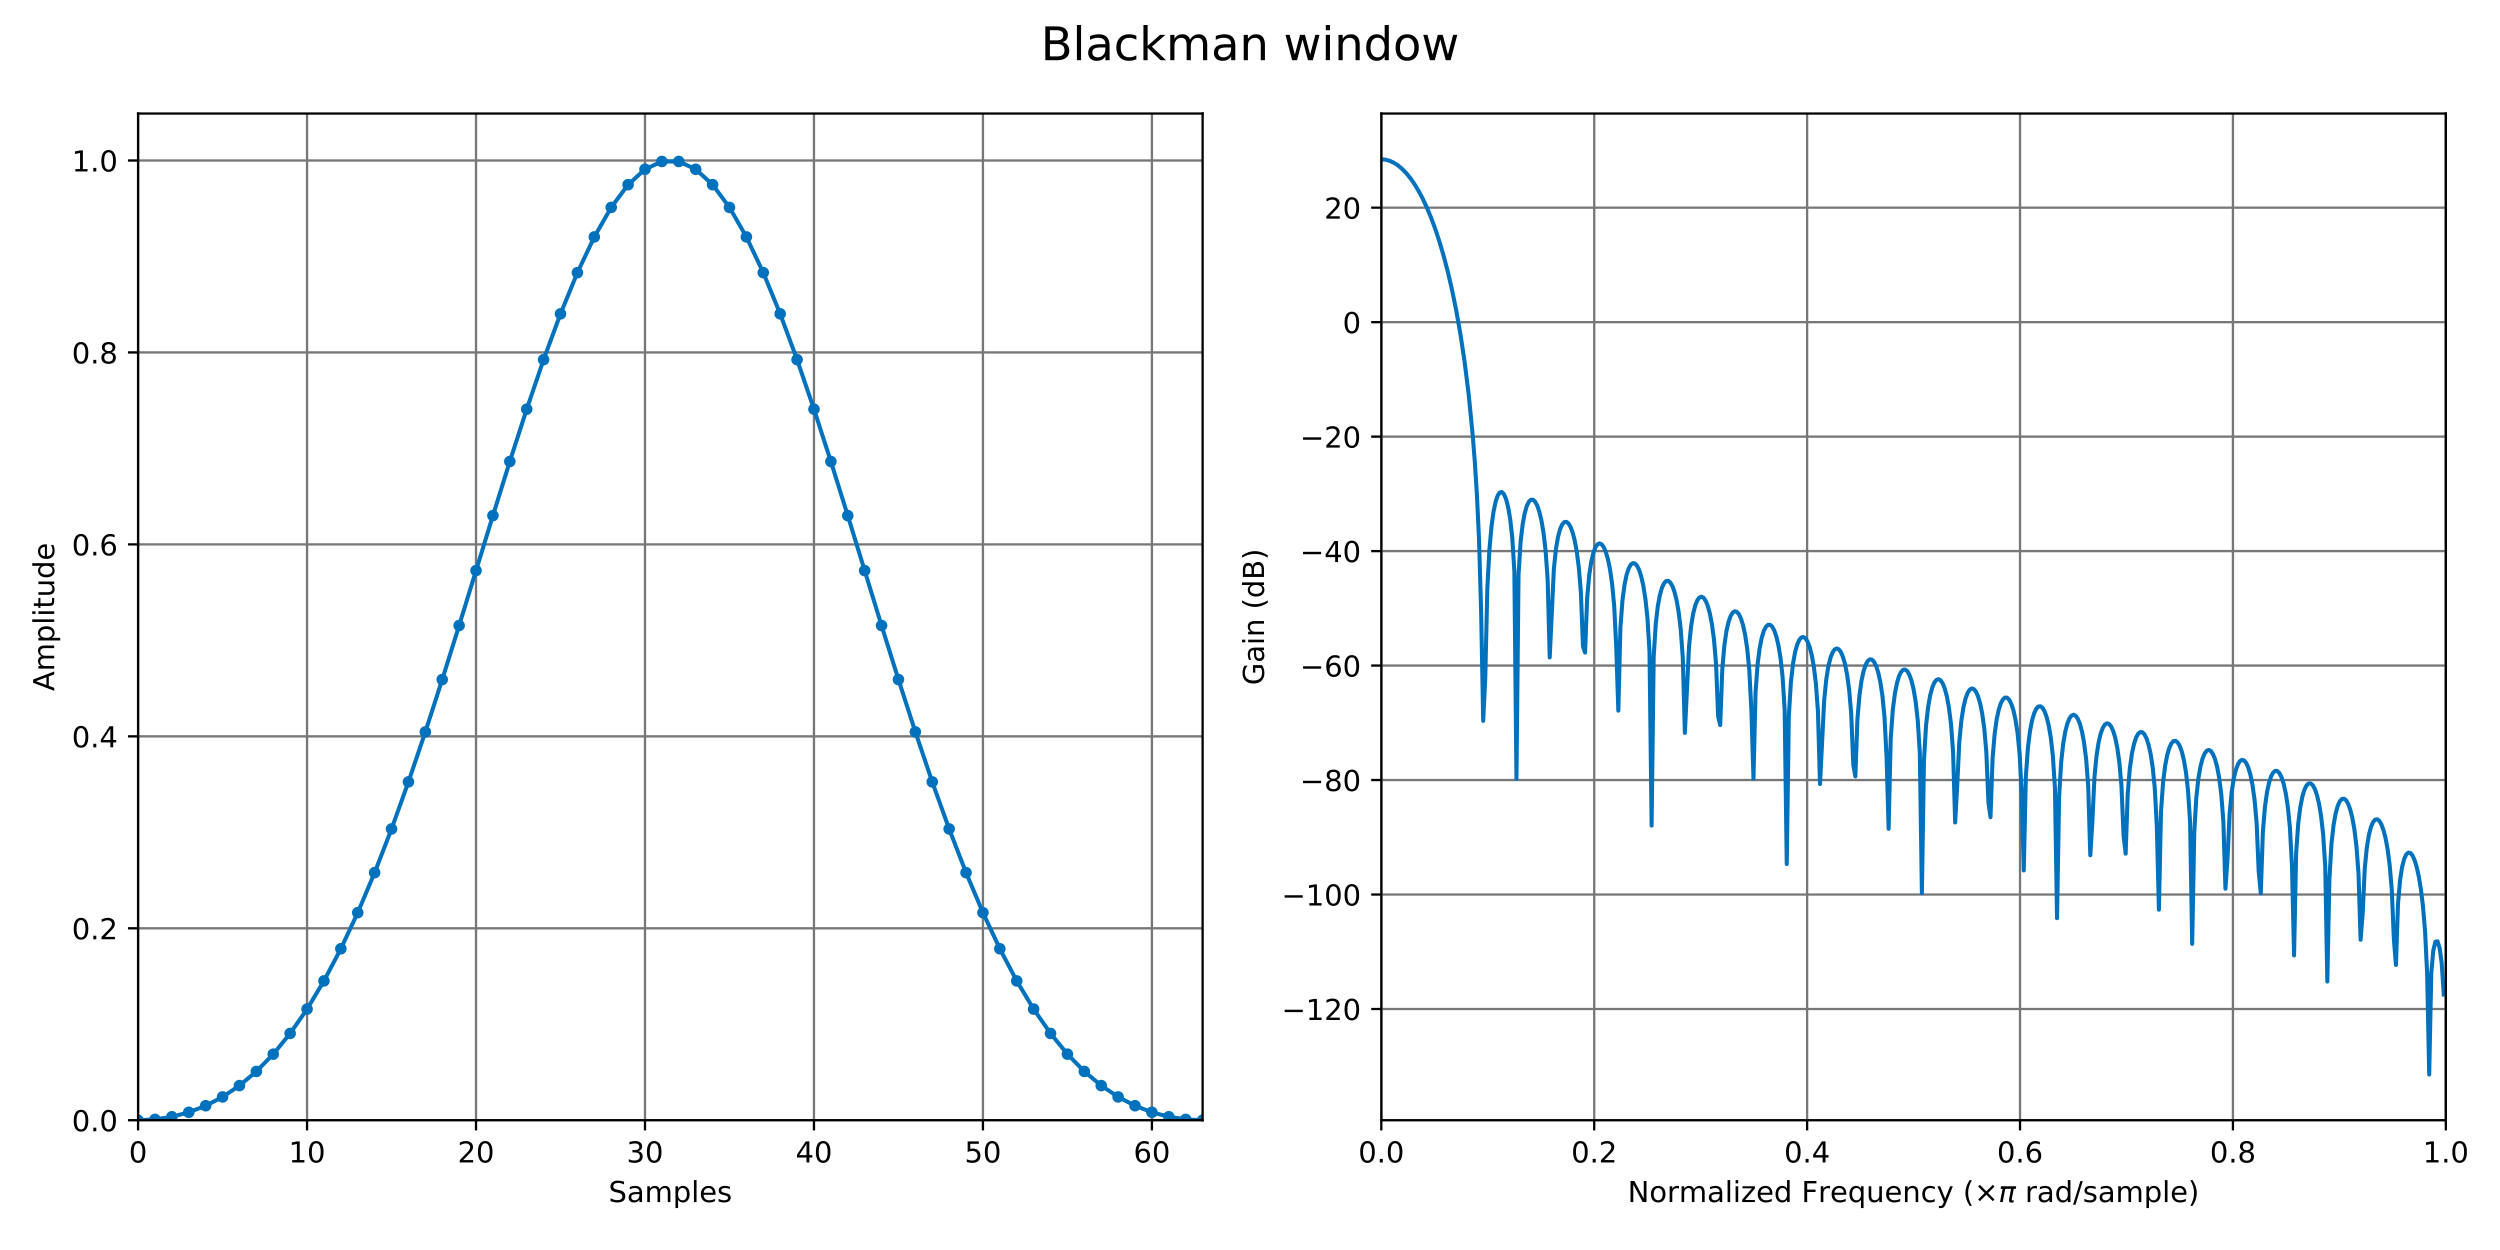 <?xml version="1.0" encoding="utf-8" standalone="no"?>
<!DOCTYPE svg PUBLIC "-//W3C//DTD SVG 1.1//EN"
  "http://www.w3.org/Graphics/SVG/1.1/DTD/svg11.dtd">
<!-- Created with matplotlib (https://matplotlib.org/) -->
<svg height="432pt" version="1.1" viewBox="0 0 864 432" width="864pt" xmlns="http://www.w3.org/2000/svg" xmlns:xlink="http://www.w3.org/1999/xlink">
 <defs>
  <style type="text/css">
*{stroke-linecap:butt;stroke-linejoin:round;}
  </style>
 </defs>
 <g id="figure_1">
  <g id="patch_1">
   <path d="M 0 432 
L 864 432 
L 864 0 
L 0 0 
z
" style="fill:#ffffff;"/>
  </g>
  <g id="axes_1">
   <g id="patch_2">
    <path d="M 47.72 387.16 
L 415.62 387.16 
L 415.62 39.24 
L 47.72 39.24 
z
" style="fill:#ffffff;"/>
   </g>
   <g id="matplotlib.axis_1">
    <g id="xtick_1">
     <g id="line2d_1">
      <path clip-path="url(#p8943548382)" d="M 47.72 387.16 
L 47.72 39.24 
" style="fill:none;stroke:#777777;stroke-linecap:square;stroke-width:0.8;"/>
     </g>
     <g id="line2d_2">
      <defs>
       <path d="M 0 0 
L 0 3.5 
" id="m6b085097ab" style="stroke:#000000;stroke-width:0.8;"/>
      </defs>
      <g>
       <use style="stroke:#000000;stroke-width:0.8;" x="47.72" xlink:href="#m6b085097ab" y="387.16"/>
      </g>
     </g>
     <g id="text_1">
      <!-- 0 -->
      <defs>
       <path d="M 31.781 66.406 
Q 24.172 66.406 20.328 58.906 
Q 16.5 51.422 16.5 36.375 
Q 16.5 21.391 20.328 13.891 
Q 24.172 6.391 31.781 6.391 
Q 39.453 6.391 43.281 13.891 
Q 47.125 21.391 47.125 36.375 
Q 47.125 51.422 43.281 58.906 
Q 39.453 66.406 31.781 66.406 
z
M 31.781 74.219 
Q 44.047 74.219 50.516 64.516 
Q 56.984 54.828 56.984 36.375 
Q 56.984 17.969 50.516 8.266 
Q 44.047 -1.422 31.781 -1.422 
Q 19.531 -1.422 13.062 8.266 
Q 6.594 17.969 6.594 36.375 
Q 6.594 54.828 13.062 64.516 
Q 19.531 74.219 31.781 74.219 
z
" id="DejaVuSans-48"/>
      </defs>
      <g transform="translate(44.539 401.758)scale(0.1 -0.1)">
       <use xlink:href="#DejaVuSans-48"/>
      </g>
     </g>
    </g>
    <g id="xtick_2">
     <g id="line2d_3">
      <path clip-path="url(#p8943548382)" d="M 106.117 387.16 
L 106.117 39.24 
" style="fill:none;stroke:#777777;stroke-linecap:square;stroke-width:0.8;"/>
     </g>
     <g id="line2d_4">
      <g>
       <use style="stroke:#000000;stroke-width:0.8;" x="106.117" xlink:href="#m6b085097ab" y="387.16"/>
      </g>
     </g>
     <g id="text_2">
      <!-- 10 -->
      <defs>
       <path d="M 12.406 8.297 
L 28.516 8.297 
L 28.516 63.922 
L 10.984 60.406 
L 10.984 69.391 
L 28.422 72.906 
L 38.281 72.906 
L 38.281 8.297 
L 54.391 8.297 
L 54.391 0 
L 12.406 0 
z
" id="DejaVuSans-49"/>
      </defs>
      <g transform="translate(99.754 401.758)scale(0.1 -0.1)">
       <use xlink:href="#DejaVuSans-49"/>
       <use x="63.623" xlink:href="#DejaVuSans-48"/>
      </g>
     </g>
    </g>
    <g id="xtick_3">
     <g id="line2d_5">
      <path clip-path="url(#p8943548382)" d="M 164.514 387.16 
L 164.514 39.24 
" style="fill:none;stroke:#777777;stroke-linecap:square;stroke-width:0.8;"/>
     </g>
     <g id="line2d_6">
      <g>
       <use style="stroke:#000000;stroke-width:0.8;" x="164.514" xlink:href="#m6b085097ab" y="387.16"/>
      </g>
     </g>
     <g id="text_3">
      <!-- 20 -->
      <defs>
       <path d="M 19.188 8.297 
L 53.609 8.297 
L 53.609 0 
L 7.328 0 
L 7.328 8.297 
Q 12.938 14.109 22.625 23.891 
Q 32.328 33.688 34.812 36.531 
Q 39.547 41.844 41.422 45.531 
Q 43.312 49.219 43.312 52.781 
Q 43.312 58.594 39.234 62.25 
Q 35.156 65.922 28.609 65.922 
Q 23.969 65.922 18.812 64.312 
Q 13.672 62.703 7.812 59.422 
L 7.812 69.391 
Q 13.766 71.781 18.938 73 
Q 24.125 74.219 28.422 74.219 
Q 39.75 74.219 46.484 68.547 
Q 53.219 62.891 53.219 53.422 
Q 53.219 48.922 51.531 44.891 
Q 49.859 40.875 45.406 35.406 
Q 44.188 33.984 37.641 27.219 
Q 31.109 20.453 19.188 8.297 
z
" id="DejaVuSans-50"/>
      </defs>
      <g transform="translate(158.151 401.758)scale(0.1 -0.1)">
       <use xlink:href="#DejaVuSans-50"/>
       <use x="63.623" xlink:href="#DejaVuSans-48"/>
      </g>
     </g>
    </g>
    <g id="xtick_4">
     <g id="line2d_7">
      <path clip-path="url(#p8943548382)" d="M 222.91 387.16 
L 222.91 39.24 
" style="fill:none;stroke:#777777;stroke-linecap:square;stroke-width:0.8;"/>
     </g>
     <g id="line2d_8">
      <g>
       <use style="stroke:#000000;stroke-width:0.8;" x="222.91" xlink:href="#m6b085097ab" y="387.16"/>
      </g>
     </g>
     <g id="text_4">
      <!-- 30 -->
      <defs>
       <path d="M 40.578 39.312 
Q 47.656 37.797 51.625 33 
Q 55.609 28.219 55.609 21.188 
Q 55.609 10.406 48.188 4.484 
Q 40.766 -1.422 27.094 -1.422 
Q 22.516 -1.422 17.656 -0.516 
Q 12.797 0.391 7.625 2.203 
L 7.625 11.719 
Q 11.719 9.328 16.594 8.109 
Q 21.484 6.891 26.812 6.891 
Q 36.078 6.891 40.938 10.547 
Q 45.797 14.203 45.797 21.188 
Q 45.797 27.641 41.281 31.266 
Q 36.766 34.906 28.719 34.906 
L 20.219 34.906 
L 20.219 43.016 
L 29.109 43.016 
Q 36.375 43.016 40.234 45.922 
Q 44.094 48.828 44.094 54.297 
Q 44.094 59.906 40.109 62.906 
Q 36.141 65.922 28.719 65.922 
Q 24.656 65.922 20.016 65.031 
Q 15.375 64.156 9.812 62.312 
L 9.812 71.094 
Q 15.438 72.656 20.344 73.438 
Q 25.25 74.219 29.594 74.219 
Q 40.828 74.219 47.359 69.109 
Q 53.906 64.016 53.906 55.328 
Q 53.906 49.266 50.438 45.094 
Q 46.969 40.922 40.578 39.312 
z
" id="DejaVuSans-51"/>
      </defs>
      <g transform="translate(216.548 401.758)scale(0.1 -0.1)">
       <use xlink:href="#DejaVuSans-51"/>
       <use x="63.623" xlink:href="#DejaVuSans-48"/>
      </g>
     </g>
    </g>
    <g id="xtick_5">
     <g id="line2d_9">
      <path clip-path="url(#p8943548382)" d="M 281.307 387.16 
L 281.307 39.24 
" style="fill:none;stroke:#777777;stroke-linecap:square;stroke-width:0.8;"/>
     </g>
     <g id="line2d_10">
      <g>
       <use style="stroke:#000000;stroke-width:0.8;" x="281.307" xlink:href="#m6b085097ab" y="387.16"/>
      </g>
     </g>
     <g id="text_5">
      <!-- 40 -->
      <defs>
       <path d="M 37.797 64.312 
L 12.891 25.391 
L 37.797 25.391 
z
M 35.203 72.906 
L 47.609 72.906 
L 47.609 25.391 
L 58.016 25.391 
L 58.016 17.188 
L 47.609 17.188 
L 47.609 0 
L 37.797 0 
L 37.797 17.188 
L 4.891 17.188 
L 4.891 26.703 
z
" id="DejaVuSans-52"/>
      </defs>
      <g transform="translate(274.945 401.758)scale(0.1 -0.1)">
       <use xlink:href="#DejaVuSans-52"/>
       <use x="63.623" xlink:href="#DejaVuSans-48"/>
      </g>
     </g>
    </g>
    <g id="xtick_6">
     <g id="line2d_11">
      <path clip-path="url(#p8943548382)" d="M 339.704 387.16 
L 339.704 39.24 
" style="fill:none;stroke:#777777;stroke-linecap:square;stroke-width:0.8;"/>
     </g>
     <g id="line2d_12">
      <g>
       <use style="stroke:#000000;stroke-width:0.8;" x="339.704" xlink:href="#m6b085097ab" y="387.16"/>
      </g>
     </g>
     <g id="text_6">
      <!-- 50 -->
      <defs>
       <path d="M 10.797 72.906 
L 49.516 72.906 
L 49.516 64.594 
L 19.828 64.594 
L 19.828 46.734 
Q 21.969 47.469 24.109 47.828 
Q 26.266 48.188 28.422 48.188 
Q 40.625 48.188 47.75 41.5 
Q 54.891 34.812 54.891 23.391 
Q 54.891 11.625 47.562 5.094 
Q 40.234 -1.422 26.906 -1.422 
Q 22.312 -1.422 17.547 -0.641 
Q 12.797 0.141 7.719 1.703 
L 7.719 11.625 
Q 12.109 9.234 16.797 8.062 
Q 21.484 6.891 26.703 6.891 
Q 35.156 6.891 40.078 11.328 
Q 45.016 15.766 45.016 23.391 
Q 45.016 31 40.078 35.438 
Q 35.156 39.891 26.703 39.891 
Q 22.75 39.891 18.812 39.016 
Q 14.891 38.141 10.797 36.281 
z
" id="DejaVuSans-53"/>
      </defs>
      <g transform="translate(333.342 401.758)scale(0.1 -0.1)">
       <use xlink:href="#DejaVuSans-53"/>
       <use x="63.623" xlink:href="#DejaVuSans-48"/>
      </g>
     </g>
    </g>
    <g id="xtick_7">
     <g id="line2d_13">
      <path clip-path="url(#p8943548382)" d="M 398.101 387.16 
L 398.101 39.24 
" style="fill:none;stroke:#777777;stroke-linecap:square;stroke-width:0.8;"/>
     </g>
     <g id="line2d_14">
      <g>
       <use style="stroke:#000000;stroke-width:0.8;" x="398.101" xlink:href="#m6b085097ab" y="387.16"/>
      </g>
     </g>
     <g id="text_7">
      <!-- 60 -->
      <defs>
       <path d="M 33.016 40.375 
Q 26.375 40.375 22.484 35.828 
Q 18.609 31.297 18.609 23.391 
Q 18.609 15.531 22.484 10.953 
Q 26.375 6.391 33.016 6.391 
Q 39.656 6.391 43.531 10.953 
Q 47.406 15.531 47.406 23.391 
Q 47.406 31.297 43.531 35.828 
Q 39.656 40.375 33.016 40.375 
z
M 52.594 71.297 
L 52.594 62.312 
Q 48.875 64.062 45.094 64.984 
Q 41.312 65.922 37.594 65.922 
Q 27.828 65.922 22.672 59.328 
Q 17.531 52.734 16.797 39.406 
Q 19.672 43.656 24.016 45.922 
Q 28.375 48.188 33.594 48.188 
Q 44.578 48.188 50.953 41.516 
Q 57.328 34.859 57.328 23.391 
Q 57.328 12.156 50.688 5.359 
Q 44.047 -1.422 33.016 -1.422 
Q 20.359 -1.422 13.672 8.266 
Q 6.984 17.969 6.984 36.375 
Q 6.984 53.656 15.188 63.938 
Q 23.391 74.219 37.203 74.219 
Q 40.922 74.219 44.703 73.484 
Q 48.484 72.75 52.594 71.297 
z
" id="DejaVuSans-54"/>
      </defs>
      <g transform="translate(391.738 401.758)scale(0.1 -0.1)">
       <use xlink:href="#DejaVuSans-54"/>
       <use x="63.623" xlink:href="#DejaVuSans-48"/>
      </g>
     </g>
    </g>
    <g id="text_8">
     <!-- Samples -->
     <defs>
      <path d="M 53.516 70.516 
L 53.516 60.891 
Q 47.906 63.578 42.922 64.891 
Q 37.938 66.219 33.297 66.219 
Q 25.25 66.219 20.875 63.094 
Q 16.5 59.969 16.5 54.203 
Q 16.5 49.359 19.406 46.891 
Q 22.312 44.438 30.422 42.922 
L 36.375 41.703 
Q 47.406 39.594 52.656 34.297 
Q 57.906 29 57.906 20.125 
Q 57.906 9.516 50.797 4.047 
Q 43.703 -1.422 29.984 -1.422 
Q 24.812 -1.422 18.969 -0.25 
Q 13.141 0.922 6.891 3.219 
L 6.891 13.375 
Q 12.891 10.016 18.656 8.297 
Q 24.422 6.594 29.984 6.594 
Q 38.422 6.594 43.016 9.906 
Q 47.609 13.234 47.609 19.391 
Q 47.609 24.75 44.312 27.781 
Q 41.016 30.812 33.5 32.328 
L 27.484 33.5 
Q 16.453 35.688 11.516 40.375 
Q 6.594 45.062 6.594 53.422 
Q 6.594 63.094 13.406 68.656 
Q 20.219 74.219 32.172 74.219 
Q 37.312 74.219 42.625 73.281 
Q 47.953 72.359 53.516 70.516 
z
" id="DejaVuSans-83"/>
      <path d="M 34.281 27.484 
Q 23.391 27.484 19.188 25 
Q 14.984 22.516 14.984 16.5 
Q 14.984 11.719 18.141 8.906 
Q 21.297 6.109 26.703 6.109 
Q 34.188 6.109 38.703 11.406 
Q 43.219 16.703 43.219 25.484 
L 43.219 27.484 
z
M 52.203 31.203 
L 52.203 0 
L 43.219 0 
L 43.219 8.297 
Q 40.141 3.328 35.547 0.953 
Q 30.953 -1.422 24.312 -1.422 
Q 15.922 -1.422 10.953 3.297 
Q 6 8.016 6 15.922 
Q 6 25.141 12.172 29.828 
Q 18.359 34.516 30.609 34.516 
L 43.219 34.516 
L 43.219 35.406 
Q 43.219 41.609 39.141 45 
Q 35.062 48.391 27.688 48.391 
Q 23 48.391 18.547 47.266 
Q 14.109 46.141 10.016 43.891 
L 10.016 52.203 
Q 14.938 54.109 19.578 55.047 
Q 24.219 56 28.609 56 
Q 40.484 56 46.344 49.844 
Q 52.203 43.703 52.203 31.203 
z
" id="DejaVuSans-97"/>
      <path d="M 52 44.188 
Q 55.375 50.25 60.062 53.125 
Q 64.75 56 71.094 56 
Q 79.641 56 84.281 50.016 
Q 88.922 44.047 88.922 33.016 
L 88.922 0 
L 79.891 0 
L 79.891 32.719 
Q 79.891 40.578 77.094 44.375 
Q 74.312 48.188 68.609 48.188 
Q 61.625 48.188 57.562 43.547 
Q 53.516 38.922 53.516 30.906 
L 53.516 0 
L 44.484 0 
L 44.484 32.719 
Q 44.484 40.625 41.703 44.406 
Q 38.922 48.188 33.109 48.188 
Q 26.219 48.188 22.156 43.531 
Q 18.109 38.875 18.109 30.906 
L 18.109 0 
L 9.078 0 
L 9.078 54.688 
L 18.109 54.688 
L 18.109 46.188 
Q 21.188 51.219 25.484 53.609 
Q 29.781 56 35.688 56 
Q 41.656 56 45.828 52.969 
Q 50 49.953 52 44.188 
z
" id="DejaVuSans-109"/>
      <path d="M 18.109 8.203 
L 18.109 -20.797 
L 9.078 -20.797 
L 9.078 54.688 
L 18.109 54.688 
L 18.109 46.391 
Q 20.953 51.266 25.266 53.625 
Q 29.594 56 35.594 56 
Q 45.562 56 51.781 48.094 
Q 58.016 40.188 58.016 27.297 
Q 58.016 14.406 51.781 6.484 
Q 45.562 -1.422 35.594 -1.422 
Q 29.594 -1.422 25.266 0.953 
Q 20.953 3.328 18.109 8.203 
z
M 48.688 27.297 
Q 48.688 37.203 44.609 42.844 
Q 40.531 48.484 33.406 48.484 
Q 26.266 48.484 22.188 42.844 
Q 18.109 37.203 18.109 27.297 
Q 18.109 17.391 22.188 11.75 
Q 26.266 6.109 33.406 6.109 
Q 40.531 6.109 44.609 11.75 
Q 48.688 17.391 48.688 27.297 
z
" id="DejaVuSans-112"/>
      <path d="M 9.422 75.984 
L 18.406 75.984 
L 18.406 0 
L 9.422 0 
z
" id="DejaVuSans-108"/>
      <path d="M 56.203 29.594 
L 56.203 25.203 
L 14.891 25.203 
Q 15.484 15.922 20.484 11.062 
Q 25.484 6.203 34.422 6.203 
Q 39.594 6.203 44.453 7.469 
Q 49.312 8.734 54.109 11.281 
L 54.109 2.781 
Q 49.266 0.734 44.188 -0.344 
Q 39.109 -1.422 33.891 -1.422 
Q 20.797 -1.422 13.156 6.188 
Q 5.516 13.812 5.516 26.812 
Q 5.516 40.234 12.766 48.109 
Q 20.016 56 32.328 56 
Q 43.359 56 49.781 48.891 
Q 56.203 41.797 56.203 29.594 
z
M 47.219 32.234 
Q 47.125 39.594 43.094 43.984 
Q 39.062 48.391 32.422 48.391 
Q 24.906 48.391 20.391 44.141 
Q 15.875 39.891 15.188 32.172 
z
" id="DejaVuSans-101"/>
      <path d="M 44.281 53.078 
L 44.281 44.578 
Q 40.484 46.531 36.375 47.5 
Q 32.281 48.484 27.875 48.484 
Q 21.188 48.484 17.844 46.438 
Q 14.5 44.391 14.5 40.281 
Q 14.5 37.156 16.891 35.375 
Q 19.281 33.594 26.516 31.984 
L 29.594 31.297 
Q 39.156 29.25 43.188 25.516 
Q 47.219 21.781 47.219 15.094 
Q 47.219 7.469 41.188 3.016 
Q 35.156 -1.422 24.609 -1.422 
Q 20.219 -1.422 15.453 -0.562 
Q 10.688 0.297 5.422 2 
L 5.422 11.281 
Q 10.406 8.688 15.234 7.391 
Q 20.062 6.109 24.812 6.109 
Q 31.156 6.109 34.562 8.281 
Q 37.984 10.453 37.984 14.406 
Q 37.984 18.062 35.516 20.016 
Q 33.062 21.969 24.703 23.781 
L 21.578 24.516 
Q 13.234 26.266 9.516 29.906 
Q 5.812 33.547 5.812 39.891 
Q 5.812 47.609 11.281 51.797 
Q 16.75 56 26.812 56 
Q 31.781 56 36.172 55.266 
Q 40.578 54.547 44.281 53.078 
z
" id="DejaVuSans-115"/>
     </defs>
     <g transform="translate(210.317 415.437)scale(0.1 -0.1)">
      <use xlink:href="#DejaVuSans-83"/>
      <use x="63.477" xlink:href="#DejaVuSans-97"/>
      <use x="124.756" xlink:href="#DejaVuSans-109"/>
      <use x="222.168" xlink:href="#DejaVuSans-112"/>
      <use x="285.645" xlink:href="#DejaVuSans-108"/>
      <use x="313.428" xlink:href="#DejaVuSans-101"/>
      <use x="374.951" xlink:href="#DejaVuSans-115"/>
     </g>
    </g>
   </g>
   <g id="matplotlib.axis_2">
    <g id="ytick_1">
     <g id="line2d_15">
      <path clip-path="url(#p8943548382)" d="M 47.72 387.16 
L 415.62 387.16 
" style="fill:none;stroke:#777777;stroke-linecap:square;stroke-width:0.8;"/>
     </g>
     <g id="line2d_16">
      <defs>
       <path d="M 0 0 
L -3.5 0 
" id="m1a334da98e" style="stroke:#000000;stroke-width:0.8;"/>
      </defs>
      <g>
       <use style="stroke:#000000;stroke-width:0.8;" x="47.72" xlink:href="#m1a334da98e" y="387.16"/>
      </g>
     </g>
     <g id="text_9">
      <!-- 0.0 -->
      <defs>
       <path d="M 10.688 12.406 
L 21 12.406 
L 21 0 
L 10.688 0 
z
" id="DejaVuSans-46"/>
      </defs>
      <g transform="translate(24.817 390.959)scale(0.1 -0.1)">
       <use xlink:href="#DejaVuSans-48"/>
       <use x="63.623" xlink:href="#DejaVuSans-46"/>
       <use x="95.41" xlink:href="#DejaVuSans-48"/>
      </g>
     </g>
    </g>
    <g id="ytick_2">
     <g id="line2d_17">
      <path clip-path="url(#p8943548382)" d="M 47.72 320.822 
L 415.62 320.822 
" style="fill:none;stroke:#777777;stroke-linecap:square;stroke-width:0.8;"/>
     </g>
     <g id="line2d_18">
      <g>
       <use style="stroke:#000000;stroke-width:0.8;" x="47.72" xlink:href="#m1a334da98e" y="320.822"/>
      </g>
     </g>
     <g id="text_10">
      <!-- 0.2 -->
      <g transform="translate(24.817 324.621)scale(0.1 -0.1)">
       <use xlink:href="#DejaVuSans-48"/>
       <use x="63.623" xlink:href="#DejaVuSans-46"/>
       <use x="95.41" xlink:href="#DejaVuSans-50"/>
      </g>
     </g>
    </g>
    <g id="ytick_3">
     <g id="line2d_19">
      <path clip-path="url(#p8943548382)" d="M 47.72 254.484 
L 415.62 254.484 
" style="fill:none;stroke:#777777;stroke-linecap:square;stroke-width:0.8;"/>
     </g>
     <g id="line2d_20">
      <g>
       <use style="stroke:#000000;stroke-width:0.8;" x="47.72" xlink:href="#m1a334da98e" y="254.484"/>
      </g>
     </g>
     <g id="text_11">
      <!-- 0.4 -->
      <g transform="translate(24.817 258.283)scale(0.1 -0.1)">
       <use xlink:href="#DejaVuSans-48"/>
       <use x="63.623" xlink:href="#DejaVuSans-46"/>
       <use x="95.41" xlink:href="#DejaVuSans-52"/>
      </g>
     </g>
    </g>
    <g id="ytick_4">
     <g id="line2d_21">
      <path clip-path="url(#p8943548382)" d="M 47.72 188.146 
L 415.62 188.146 
" style="fill:none;stroke:#777777;stroke-linecap:square;stroke-width:0.8;"/>
     </g>
     <g id="line2d_22">
      <g>
       <use style="stroke:#000000;stroke-width:0.8;" x="47.72" xlink:href="#m1a334da98e" y="188.146"/>
      </g>
     </g>
     <g id="text_12">
      <!-- 0.6 -->
      <g transform="translate(24.817 191.945)scale(0.1 -0.1)">
       <use xlink:href="#DejaVuSans-48"/>
       <use x="63.623" xlink:href="#DejaVuSans-46"/>
       <use x="95.41" xlink:href="#DejaVuSans-54"/>
      </g>
     </g>
    </g>
    <g id="ytick_5">
     <g id="line2d_23">
      <path clip-path="url(#p8943548382)" d="M 47.72 121.808 
L 415.62 121.808 
" style="fill:none;stroke:#777777;stroke-linecap:square;stroke-width:0.8;"/>
     </g>
     <g id="line2d_24">
      <g>
       <use style="stroke:#000000;stroke-width:0.8;" x="47.72" xlink:href="#m1a334da98e" y="121.808"/>
      </g>
     </g>
     <g id="text_13">
      <!-- 0.8 -->
      <defs>
       <path d="M 31.781 34.625 
Q 24.75 34.625 20.719 30.859 
Q 16.703 27.094 16.703 20.516 
Q 16.703 13.922 20.719 10.156 
Q 24.75 6.391 31.781 6.391 
Q 38.812 6.391 42.859 10.172 
Q 46.922 13.969 46.922 20.516 
Q 46.922 27.094 42.891 30.859 
Q 38.875 34.625 31.781 34.625 
z
M 21.922 38.812 
Q 15.578 40.375 12.031 44.719 
Q 8.5 49.078 8.5 55.328 
Q 8.5 64.062 14.719 69.141 
Q 20.953 74.219 31.781 74.219 
Q 42.672 74.219 48.875 69.141 
Q 55.078 64.062 55.078 55.328 
Q 55.078 49.078 51.531 44.719 
Q 48 40.375 41.703 38.812 
Q 48.828 37.156 52.797 32.312 
Q 56.781 27.484 56.781 20.516 
Q 56.781 9.906 50.312 4.234 
Q 43.844 -1.422 31.781 -1.422 
Q 19.734 -1.422 13.25 4.234 
Q 6.781 9.906 6.781 20.516 
Q 6.781 27.484 10.781 32.312 
Q 14.797 37.156 21.922 38.812 
z
M 18.312 54.391 
Q 18.312 48.734 21.844 45.562 
Q 25.391 42.391 31.781 42.391 
Q 38.141 42.391 41.719 45.562 
Q 45.312 48.734 45.312 54.391 
Q 45.312 60.062 41.719 63.234 
Q 38.141 66.406 31.781 66.406 
Q 25.391 66.406 21.844 63.234 
Q 18.312 60.062 18.312 54.391 
z
" id="DejaVuSans-56"/>
      </defs>
      <g transform="translate(24.817 125.607)scale(0.1 -0.1)">
       <use xlink:href="#DejaVuSans-48"/>
       <use x="63.623" xlink:href="#DejaVuSans-46"/>
       <use x="95.41" xlink:href="#DejaVuSans-56"/>
      </g>
     </g>
    </g>
    <g id="ytick_6">
     <g id="line2d_25">
      <path clip-path="url(#p8943548382)" d="M 47.72 55.47 
L 415.62 55.47 
" style="fill:none;stroke:#777777;stroke-linecap:square;stroke-width:0.8;"/>
     </g>
     <g id="line2d_26">
      <g>
       <use style="stroke:#000000;stroke-width:0.8;" x="47.72" xlink:href="#m1a334da98e" y="55.47"/>
      </g>
     </g>
     <g id="text_14">
      <!-- 1.0 -->
      <g transform="translate(24.817 59.269)scale(0.1 -0.1)">
       <use xlink:href="#DejaVuSans-49"/>
       <use x="63.623" xlink:href="#DejaVuSans-46"/>
       <use x="95.41" xlink:href="#DejaVuSans-48"/>
      </g>
     </g>
    </g>
    <g id="text_15">
     <!-- Amplitude -->
     <defs>
      <path d="M 34.188 63.188 
L 20.797 26.906 
L 47.609 26.906 
z
M 28.609 72.906 
L 39.797 72.906 
L 67.578 0 
L 57.328 0 
L 50.688 18.703 
L 17.828 18.703 
L 11.188 0 
L 0.781 0 
z
" id="DejaVuSans-65"/>
      <path d="M 9.422 54.688 
L 18.406 54.688 
L 18.406 0 
L 9.422 0 
z
M 9.422 75.984 
L 18.406 75.984 
L 18.406 64.594 
L 9.422 64.594 
z
" id="DejaVuSans-105"/>
      <path d="M 18.312 70.219 
L 18.312 54.688 
L 36.812 54.688 
L 36.812 47.703 
L 18.312 47.703 
L 18.312 18.016 
Q 18.312 11.328 20.141 9.422 
Q 21.969 7.516 27.594 7.516 
L 36.812 7.516 
L 36.812 0 
L 27.594 0 
Q 17.188 0 13.234 3.875 
Q 9.281 7.766 9.281 18.016 
L 9.281 47.703 
L 2.688 47.703 
L 2.688 54.688 
L 9.281 54.688 
L 9.281 70.219 
z
" id="DejaVuSans-116"/>
      <path d="M 8.5 21.578 
L 8.5 54.688 
L 17.484 54.688 
L 17.484 21.922 
Q 17.484 14.156 20.5 10.266 
Q 23.531 6.391 29.594 6.391 
Q 36.859 6.391 41.078 11.031 
Q 45.312 15.672 45.312 23.688 
L 45.312 54.688 
L 54.297 54.688 
L 54.297 0 
L 45.312 0 
L 45.312 8.406 
Q 42.047 3.422 37.719 1 
Q 33.406 -1.422 27.688 -1.422 
Q 18.266 -1.422 13.375 4.438 
Q 8.5 10.297 8.5 21.578 
z
M 31.109 56 
z
" id="DejaVuSans-117"/>
      <path d="M 45.406 46.391 
L 45.406 75.984 
L 54.391 75.984 
L 54.391 0 
L 45.406 0 
L 45.406 8.203 
Q 42.578 3.328 38.25 0.953 
Q 33.938 -1.422 27.875 -1.422 
Q 17.969 -1.422 11.734 6.484 
Q 5.516 14.406 5.516 27.297 
Q 5.516 40.188 11.734 48.094 
Q 17.969 56 27.875 56 
Q 33.938 56 38.25 53.625 
Q 42.578 51.266 45.406 46.391 
z
M 14.797 27.297 
Q 14.797 17.391 18.875 11.75 
Q 22.953 6.109 30.078 6.109 
Q 37.203 6.109 41.297 11.75 
Q 45.406 17.391 45.406 27.297 
Q 45.406 37.203 41.297 42.844 
Q 37.203 48.484 30.078 48.484 
Q 22.953 48.484 18.875 42.844 
Q 14.797 37.203 14.797 27.297 
z
" id="DejaVuSans-100"/>
     </defs>
     <g transform="translate(18.737 238.823)rotate(-90)scale(0.1 -0.1)">
      <use xlink:href="#DejaVuSans-65"/>
      <use x="68.408" xlink:href="#DejaVuSans-109"/>
      <use x="165.82" xlink:href="#DejaVuSans-112"/>
      <use x="229.297" xlink:href="#DejaVuSans-108"/>
      <use x="257.08" xlink:href="#DejaVuSans-105"/>
      <use x="284.863" xlink:href="#DejaVuSans-116"/>
      <use x="324.072" xlink:href="#DejaVuSans-117"/>
      <use x="387.451" xlink:href="#DejaVuSans-100"/>
      <use x="450.928" xlink:href="#DejaVuSans-101"/>
     </g>
    </g>
   </g>
   <g id="line2d_27">
    <path clip-path="url(#p8943548382)" d="M 47.72 387.16 
L 53.56 386.862 
L 59.399 385.955 
L 65.239 384.403 
L 71.079 382.145 
L 76.918 379.102 
L 82.758 375.183 
L 88.598 370.287 
L 94.437 364.311 
L 100.277 357.157 
L 106.117 348.742 
L 111.957 339 
L 117.796 327.892 
L 123.636 315.41 
L 129.476 301.584 
L 135.315 286.483 
L 141.155 270.218 
L 146.995 252.943 
L 152.834 234.853 
L 158.674 216.183 
L 164.514 197.198 
L 170.353 178.195 
L 176.193 159.49 
L 182.033 141.412 
L 187.872 124.294 
L 193.712 108.463 
L 199.552 94.23 
L 205.391 81.884 
L 211.231 71.679 
L 217.071 63.829 
L 222.91 58.501 
L 228.75 55.808 
L 234.59 55.808 
L 240.43 58.501 
L 246.269 63.829 
L 252.109 71.679 
L 257.949 81.884 
L 263.788 94.23 
L 269.628 108.463 
L 275.468 124.294 
L 281.307 141.412 
L 287.147 159.49 
L 292.987 178.195 
L 298.826 197.198 
L 304.666 216.183 
L 310.506 234.853 
L 316.345 252.943 
L 322.185 270.218 
L 328.025 286.483 
L 333.864 301.584 
L 339.704 315.41 
L 345.544 327.892 
L 351.383 339 
L 357.223 348.742 
L 363.063 357.157 
L 368.903 364.311 
L 374.742 370.287 
L 380.582 375.183 
L 386.422 379.102 
L 392.261 382.145 
L 398.101 384.403 
L 403.941 385.955 
L 409.78 386.862 
L 415.62 387.16 
" style="fill:none;stroke:#0072bd;stroke-linecap:square;stroke-width:1.4;"/>
    <defs>
     <path d="M 0 1.5 
C 0.398 1.5 0.779 1.342 1.061 1.061 
C 1.342 0.779 1.5 0.398 1.5 0 
C 1.5 -0.398 1.342 -0.779 1.061 -1.061 
C 0.779 -1.342 0.398 -1.5 0 -1.5 
C -0.398 -1.5 -0.779 -1.342 -1.061 -1.061 
C -1.342 -0.779 -1.5 -0.398 -1.5 0 
C -1.5 0.398 -1.342 0.779 -1.061 1.061 
C -0.779 1.342 -0.398 1.5 0 1.5 
z
" id="m2b26f7eddd" style="stroke:#0072bd;"/>
    </defs>
    <g clip-path="url(#p8943548382)">
     <use style="fill:#0072bd;stroke:#0072bd;" x="47.72" xlink:href="#m2b26f7eddd" y="387.16"/>
     <use style="fill:#0072bd;stroke:#0072bd;" x="53.56" xlink:href="#m2b26f7eddd" y="386.862"/>
     <use style="fill:#0072bd;stroke:#0072bd;" x="59.399" xlink:href="#m2b26f7eddd" y="385.955"/>
     <use style="fill:#0072bd;stroke:#0072bd;" x="65.239" xlink:href="#m2b26f7eddd" y="384.403"/>
     <use style="fill:#0072bd;stroke:#0072bd;" x="71.079" xlink:href="#m2b26f7eddd" y="382.145"/>
     <use style="fill:#0072bd;stroke:#0072bd;" x="76.918" xlink:href="#m2b26f7eddd" y="379.102"/>
     <use style="fill:#0072bd;stroke:#0072bd;" x="82.758" xlink:href="#m2b26f7eddd" y="375.183"/>
     <use style="fill:#0072bd;stroke:#0072bd;" x="88.598" xlink:href="#m2b26f7eddd" y="370.287"/>
     <use style="fill:#0072bd;stroke:#0072bd;" x="94.437" xlink:href="#m2b26f7eddd" y="364.311"/>
     <use style="fill:#0072bd;stroke:#0072bd;" x="100.277" xlink:href="#m2b26f7eddd" y="357.157"/>
     <use style="fill:#0072bd;stroke:#0072bd;" x="106.117" xlink:href="#m2b26f7eddd" y="348.742"/>
     <use style="fill:#0072bd;stroke:#0072bd;" x="111.957" xlink:href="#m2b26f7eddd" y="339"/>
     <use style="fill:#0072bd;stroke:#0072bd;" x="117.796" xlink:href="#m2b26f7eddd" y="327.892"/>
     <use style="fill:#0072bd;stroke:#0072bd;" x="123.636" xlink:href="#m2b26f7eddd" y="315.41"/>
     <use style="fill:#0072bd;stroke:#0072bd;" x="129.476" xlink:href="#m2b26f7eddd" y="301.584"/>
     <use style="fill:#0072bd;stroke:#0072bd;" x="135.315" xlink:href="#m2b26f7eddd" y="286.483"/>
     <use style="fill:#0072bd;stroke:#0072bd;" x="141.155" xlink:href="#m2b26f7eddd" y="270.218"/>
     <use style="fill:#0072bd;stroke:#0072bd;" x="146.995" xlink:href="#m2b26f7eddd" y="252.943"/>
     <use style="fill:#0072bd;stroke:#0072bd;" x="152.834" xlink:href="#m2b26f7eddd" y="234.853"/>
     <use style="fill:#0072bd;stroke:#0072bd;" x="158.674" xlink:href="#m2b26f7eddd" y="216.183"/>
     <use style="fill:#0072bd;stroke:#0072bd;" x="164.514" xlink:href="#m2b26f7eddd" y="197.198"/>
     <use style="fill:#0072bd;stroke:#0072bd;" x="170.353" xlink:href="#m2b26f7eddd" y="178.195"/>
     <use style="fill:#0072bd;stroke:#0072bd;" x="176.193" xlink:href="#m2b26f7eddd" y="159.49"/>
     <use style="fill:#0072bd;stroke:#0072bd;" x="182.033" xlink:href="#m2b26f7eddd" y="141.412"/>
     <use style="fill:#0072bd;stroke:#0072bd;" x="187.872" xlink:href="#m2b26f7eddd" y="124.294"/>
     <use style="fill:#0072bd;stroke:#0072bd;" x="193.712" xlink:href="#m2b26f7eddd" y="108.463"/>
     <use style="fill:#0072bd;stroke:#0072bd;" x="199.552" xlink:href="#m2b26f7eddd" y="94.23"/>
     <use style="fill:#0072bd;stroke:#0072bd;" x="205.391" xlink:href="#m2b26f7eddd" y="81.884"/>
     <use style="fill:#0072bd;stroke:#0072bd;" x="211.231" xlink:href="#m2b26f7eddd" y="71.679"/>
     <use style="fill:#0072bd;stroke:#0072bd;" x="217.071" xlink:href="#m2b26f7eddd" y="63.829"/>
     <use style="fill:#0072bd;stroke:#0072bd;" x="222.91" xlink:href="#m2b26f7eddd" y="58.501"/>
     <use style="fill:#0072bd;stroke:#0072bd;" x="228.75" xlink:href="#m2b26f7eddd" y="55.808"/>
     <use style="fill:#0072bd;stroke:#0072bd;" x="234.59" xlink:href="#m2b26f7eddd" y="55.808"/>
     <use style="fill:#0072bd;stroke:#0072bd;" x="240.43" xlink:href="#m2b26f7eddd" y="58.501"/>
     <use style="fill:#0072bd;stroke:#0072bd;" x="246.269" xlink:href="#m2b26f7eddd" y="63.829"/>
     <use style="fill:#0072bd;stroke:#0072bd;" x="252.109" xlink:href="#m2b26f7eddd" y="71.679"/>
     <use style="fill:#0072bd;stroke:#0072bd;" x="257.949" xlink:href="#m2b26f7eddd" y="81.884"/>
     <use style="fill:#0072bd;stroke:#0072bd;" x="263.788" xlink:href="#m2b26f7eddd" y="94.23"/>
     <use style="fill:#0072bd;stroke:#0072bd;" x="269.628" xlink:href="#m2b26f7eddd" y="108.463"/>
     <use style="fill:#0072bd;stroke:#0072bd;" x="275.468" xlink:href="#m2b26f7eddd" y="124.294"/>
     <use style="fill:#0072bd;stroke:#0072bd;" x="281.307" xlink:href="#m2b26f7eddd" y="141.412"/>
     <use style="fill:#0072bd;stroke:#0072bd;" x="287.147" xlink:href="#m2b26f7eddd" y="159.49"/>
     <use style="fill:#0072bd;stroke:#0072bd;" x="292.987" xlink:href="#m2b26f7eddd" y="178.195"/>
     <use style="fill:#0072bd;stroke:#0072bd;" x="298.826" xlink:href="#m2b26f7eddd" y="197.198"/>
     <use style="fill:#0072bd;stroke:#0072bd;" x="304.666" xlink:href="#m2b26f7eddd" y="216.183"/>
     <use style="fill:#0072bd;stroke:#0072bd;" x="310.506" xlink:href="#m2b26f7eddd" y="234.853"/>
     <use style="fill:#0072bd;stroke:#0072bd;" x="316.345" xlink:href="#m2b26f7eddd" y="252.943"/>
     <use style="fill:#0072bd;stroke:#0072bd;" x="322.185" xlink:href="#m2b26f7eddd" y="270.218"/>
     <use style="fill:#0072bd;stroke:#0072bd;" x="328.025" xlink:href="#m2b26f7eddd" y="286.483"/>
     <use style="fill:#0072bd;stroke:#0072bd;" x="333.864" xlink:href="#m2b26f7eddd" y="301.584"/>
     <use style="fill:#0072bd;stroke:#0072bd;" x="339.704" xlink:href="#m2b26f7eddd" y="315.41"/>
     <use style="fill:#0072bd;stroke:#0072bd;" x="345.544" xlink:href="#m2b26f7eddd" y="327.892"/>
     <use style="fill:#0072bd;stroke:#0072bd;" x="351.383" xlink:href="#m2b26f7eddd" y="339"/>
     <use style="fill:#0072bd;stroke:#0072bd;" x="357.223" xlink:href="#m2b26f7eddd" y="348.742"/>
     <use style="fill:#0072bd;stroke:#0072bd;" x="363.063" xlink:href="#m2b26f7eddd" y="357.157"/>
     <use style="fill:#0072bd;stroke:#0072bd;" x="368.903" xlink:href="#m2b26f7eddd" y="364.311"/>
     <use style="fill:#0072bd;stroke:#0072bd;" x="374.742" xlink:href="#m2b26f7eddd" y="370.287"/>
     <use style="fill:#0072bd;stroke:#0072bd;" x="380.582" xlink:href="#m2b26f7eddd" y="375.183"/>
     <use style="fill:#0072bd;stroke:#0072bd;" x="386.422" xlink:href="#m2b26f7eddd" y="379.102"/>
     <use style="fill:#0072bd;stroke:#0072bd;" x="392.261" xlink:href="#m2b26f7eddd" y="382.145"/>
     <use style="fill:#0072bd;stroke:#0072bd;" x="398.101" xlink:href="#m2b26f7eddd" y="384.403"/>
     <use style="fill:#0072bd;stroke:#0072bd;" x="403.941" xlink:href="#m2b26f7eddd" y="385.955"/>
     <use style="fill:#0072bd;stroke:#0072bd;" x="409.78" xlink:href="#m2b26f7eddd" y="386.862"/>
     <use style="fill:#0072bd;stroke:#0072bd;" x="415.62" xlink:href="#m2b26f7eddd" y="387.16"/>
    </g>
   </g>
   <g id="patch_3">
    <path d="M 47.72 387.16 
L 47.72 39.24 
" style="fill:none;stroke:#000000;stroke-linecap:square;stroke-linejoin:miter;stroke-width:0.8;"/>
   </g>
   <g id="patch_4">
    <path d="M 415.62 387.16 
L 415.62 39.24 
" style="fill:none;stroke:#000000;stroke-linecap:square;stroke-linejoin:miter;stroke-width:0.8;"/>
   </g>
   <g id="patch_5">
    <path d="M 47.72 387.16 
L 415.62 387.16 
" style="fill:none;stroke:#000000;stroke-linecap:square;stroke-linejoin:miter;stroke-width:0.8;"/>
   </g>
   <g id="patch_6">
    <path d="M 47.72 39.24 
L 415.62 39.24 
" style="fill:none;stroke:#000000;stroke-linecap:square;stroke-linejoin:miter;stroke-width:0.8;"/>
   </g>
  </g>
  <g id="axes_2">
   <g id="patch_7">
    <path d="M 477.38 387.16 
L 845.28 387.16 
L 845.28 39.24 
L 477.38 39.24 
z
" style="fill:#ffffff;"/>
   </g>
   <g id="matplotlib.axis_3">
    <g id="xtick_8">
     <g id="line2d_28">
      <path clip-path="url(#pa6dc066b5b)" d="M 477.38 387.16 
L 477.38 39.24 
" style="fill:none;stroke:#777777;stroke-linecap:square;stroke-width:0.8;"/>
     </g>
     <g id="line2d_29">
      <g>
       <use style="stroke:#000000;stroke-width:0.8;" x="477.38" xlink:href="#m6b085097ab" y="387.16"/>
      </g>
     </g>
     <g id="text_16">
      <!-- 0.0 -->
      <g transform="translate(469.428 401.758)scale(0.1 -0.1)">
       <use xlink:href="#DejaVuSans-48"/>
       <use x="63.623" xlink:href="#DejaVuSans-46"/>
       <use x="95.41" xlink:href="#DejaVuSans-48"/>
      </g>
     </g>
    </g>
    <g id="xtick_9">
     <g id="line2d_30">
      <path clip-path="url(#pa6dc066b5b)" d="M 550.96 387.16 
L 550.96 39.24 
" style="fill:none;stroke:#777777;stroke-linecap:square;stroke-width:0.8;"/>
     </g>
     <g id="line2d_31">
      <g>
       <use style="stroke:#000000;stroke-width:0.8;" x="550.96" xlink:href="#m6b085097ab" y="387.16"/>
      </g>
     </g>
     <g id="text_17">
      <!-- 0.2 -->
      <g transform="translate(543.008 401.758)scale(0.1 -0.1)">
       <use xlink:href="#DejaVuSans-48"/>
       <use x="63.623" xlink:href="#DejaVuSans-46"/>
       <use x="95.41" xlink:href="#DejaVuSans-50"/>
      </g>
     </g>
    </g>
    <g id="xtick_10">
     <g id="line2d_32">
      <path clip-path="url(#pa6dc066b5b)" d="M 624.54 387.16 
L 624.54 39.24 
" style="fill:none;stroke:#777777;stroke-linecap:square;stroke-width:0.8;"/>
     </g>
     <g id="line2d_33">
      <g>
       <use style="stroke:#000000;stroke-width:0.8;" x="624.54" xlink:href="#m6b085097ab" y="387.16"/>
      </g>
     </g>
     <g id="text_18">
      <!-- 0.4 -->
      <g transform="translate(616.588 401.758)scale(0.1 -0.1)">
       <use xlink:href="#DejaVuSans-48"/>
       <use x="63.623" xlink:href="#DejaVuSans-46"/>
       <use x="95.41" xlink:href="#DejaVuSans-52"/>
      </g>
     </g>
    </g>
    <g id="xtick_11">
     <g id="line2d_34">
      <path clip-path="url(#pa6dc066b5b)" d="M 698.12 387.16 
L 698.12 39.24 
" style="fill:none;stroke:#777777;stroke-linecap:square;stroke-width:0.8;"/>
     </g>
     <g id="line2d_35">
      <g>
       <use style="stroke:#000000;stroke-width:0.8;" x="698.12" xlink:href="#m6b085097ab" y="387.16"/>
      </g>
     </g>
     <g id="text_19">
      <!-- 0.6 -->
      <g transform="translate(690.168 401.758)scale(0.1 -0.1)">
       <use xlink:href="#DejaVuSans-48"/>
       <use x="63.623" xlink:href="#DejaVuSans-46"/>
       <use x="95.41" xlink:href="#DejaVuSans-54"/>
      </g>
     </g>
    </g>
    <g id="xtick_12">
     <g id="line2d_36">
      <path clip-path="url(#pa6dc066b5b)" d="M 771.7 387.16 
L 771.7 39.24 
" style="fill:none;stroke:#777777;stroke-linecap:square;stroke-width:0.8;"/>
     </g>
     <g id="line2d_37">
      <g>
       <use style="stroke:#000000;stroke-width:0.8;" x="771.7" xlink:href="#m6b085097ab" y="387.16"/>
      </g>
     </g>
     <g id="text_20">
      <!-- 0.8 -->
      <g transform="translate(763.748 401.758)scale(0.1 -0.1)">
       <use xlink:href="#DejaVuSans-48"/>
       <use x="63.623" xlink:href="#DejaVuSans-46"/>
       <use x="95.41" xlink:href="#DejaVuSans-56"/>
      </g>
     </g>
    </g>
    <g id="xtick_13">
     <g id="line2d_38">
      <path clip-path="url(#pa6dc066b5b)" d="M 845.28 387.16 
L 845.28 39.24 
" style="fill:none;stroke:#777777;stroke-linecap:square;stroke-width:0.8;"/>
     </g>
     <g id="line2d_39">
      <g>
       <use style="stroke:#000000;stroke-width:0.8;" x="845.28" xlink:href="#m6b085097ab" y="387.16"/>
      </g>
     </g>
     <g id="text_21">
      <!-- 1.0 -->
      <g transform="translate(837.328 401.758)scale(0.1 -0.1)">
       <use xlink:href="#DejaVuSans-49"/>
       <use x="63.623" xlink:href="#DejaVuSans-46"/>
       <use x="95.41" xlink:href="#DejaVuSans-48"/>
      </g>
     </g>
    </g>
    <g id="text_22">
     <!-- Normalized Frequency ($\times \pi$ rad/sample) -->
     <defs>
      <path d="M 9.812 72.906 
L 23.094 72.906 
L 55.422 11.922 
L 55.422 72.906 
L 64.984 72.906 
L 64.984 0 
L 51.703 0 
L 19.391 60.984 
L 19.391 0 
L 9.812 0 
z
" id="DejaVuSans-78"/>
      <path d="M 30.609 48.391 
Q 23.391 48.391 19.188 42.75 
Q 14.984 37.109 14.984 27.297 
Q 14.984 17.484 19.156 11.844 
Q 23.344 6.203 30.609 6.203 
Q 37.797 6.203 41.984 11.859 
Q 46.188 17.531 46.188 27.297 
Q 46.188 37.016 41.984 42.703 
Q 37.797 48.391 30.609 48.391 
z
M 30.609 56 
Q 42.328 56 49.016 48.375 
Q 55.719 40.766 55.719 27.297 
Q 55.719 13.875 49.016 6.219 
Q 42.328 -1.422 30.609 -1.422 
Q 18.844 -1.422 12.172 6.219 
Q 5.516 13.875 5.516 27.297 
Q 5.516 40.766 12.172 48.375 
Q 18.844 56 30.609 56 
z
" id="DejaVuSans-111"/>
      <path d="M 41.109 46.297 
Q 39.594 47.172 37.812 47.578 
Q 36.031 48 33.891 48 
Q 26.266 48 22.188 43.047 
Q 18.109 38.094 18.109 28.812 
L 18.109 0 
L 9.078 0 
L 9.078 54.688 
L 18.109 54.688 
L 18.109 46.188 
Q 20.953 51.172 25.484 53.578 
Q 30.031 56 36.531 56 
Q 37.453 56 38.578 55.875 
Q 39.703 55.766 41.062 55.516 
z
" id="DejaVuSans-114"/>
      <path d="M 5.516 54.688 
L 48.188 54.688 
L 48.188 46.484 
L 14.406 7.172 
L 48.188 7.172 
L 48.188 0 
L 4.297 0 
L 4.297 8.203 
L 38.094 47.516 
L 5.516 47.516 
z
" id="DejaVuSans-122"/>
      <path id="DejaVuSans-32"/>
      <path d="M 9.812 72.906 
L 51.703 72.906 
L 51.703 64.594 
L 19.672 64.594 
L 19.672 43.109 
L 48.578 43.109 
L 48.578 34.812 
L 19.672 34.812 
L 19.672 0 
L 9.812 0 
z
" id="DejaVuSans-70"/>
      <path d="M 14.797 27.297 
Q 14.797 17.391 18.875 11.75 
Q 22.953 6.109 30.078 6.109 
Q 37.203 6.109 41.297 11.75 
Q 45.406 17.391 45.406 27.297 
Q 45.406 37.203 41.297 42.844 
Q 37.203 48.484 30.078 48.484 
Q 22.953 48.484 18.875 42.844 
Q 14.797 37.203 14.797 27.297 
z
M 45.406 8.203 
Q 42.578 3.328 38.25 0.953 
Q 33.938 -1.422 27.875 -1.422 
Q 17.969 -1.422 11.734 6.484 
Q 5.516 14.406 5.516 27.297 
Q 5.516 40.188 11.734 48.094 
Q 17.969 56 27.875 56 
Q 33.938 56 38.25 53.625 
Q 42.578 51.266 45.406 46.391 
L 45.406 54.688 
L 54.391 54.688 
L 54.391 -20.797 
L 45.406 -20.797 
z
" id="DejaVuSans-113"/>
      <path d="M 54.891 33.016 
L 54.891 0 
L 45.906 0 
L 45.906 32.719 
Q 45.906 40.484 42.875 44.328 
Q 39.844 48.188 33.797 48.188 
Q 26.516 48.188 22.312 43.547 
Q 18.109 38.922 18.109 30.906 
L 18.109 0 
L 9.078 0 
L 9.078 54.688 
L 18.109 54.688 
L 18.109 46.188 
Q 21.344 51.125 25.703 53.562 
Q 30.078 56 35.797 56 
Q 45.219 56 50.047 50.172 
Q 54.891 44.344 54.891 33.016 
z
" id="DejaVuSans-110"/>
      <path d="M 48.781 52.594 
L 48.781 44.188 
Q 44.969 46.297 41.141 47.344 
Q 37.312 48.391 33.406 48.391 
Q 24.656 48.391 19.812 42.844 
Q 14.984 37.312 14.984 27.297 
Q 14.984 17.281 19.812 11.734 
Q 24.656 6.203 33.406 6.203 
Q 37.312 6.203 41.141 7.25 
Q 44.969 8.297 48.781 10.406 
L 48.781 2.094 
Q 45.016 0.344 40.984 -0.531 
Q 36.969 -1.422 32.422 -1.422 
Q 20.062 -1.422 12.781 6.344 
Q 5.516 14.109 5.516 27.297 
Q 5.516 40.672 12.859 48.328 
Q 20.219 56 33.016 56 
Q 37.156 56 41.109 55.141 
Q 45.062 54.297 48.781 52.594 
z
" id="DejaVuSans-99"/>
      <path d="M 32.172 -5.078 
Q 28.375 -14.844 24.75 -17.812 
Q 21.141 -20.797 15.094 -20.797 
L 7.906 -20.797 
L 7.906 -13.281 
L 13.188 -13.281 
Q 16.891 -13.281 18.938 -11.516 
Q 21 -9.766 23.484 -3.219 
L 25.094 0.875 
L 2.984 54.688 
L 12.5 54.688 
L 29.594 11.922 
L 46.688 54.688 
L 56.203 54.688 
z
" id="DejaVuSans-121"/>
      <path d="M 31 75.875 
Q 24.469 64.656 21.281 53.656 
Q 18.109 42.672 18.109 31.391 
Q 18.109 20.125 21.312 9.062 
Q 24.516 -2 31 -13.188 
L 23.188 -13.188 
Q 15.875 -1.703 12.234 9.375 
Q 8.594 20.453 8.594 31.391 
Q 8.594 42.281 12.203 53.312 
Q 15.828 64.359 23.188 75.875 
z
" id="DejaVuSans-40"/>
      <path d="M 70.125 53.719 
L 47.797 31.297 
L 70.125 8.984 
L 64.312 3.078 
L 41.891 25.484 
L 19.484 3.078 
L 13.719 8.984 
L 35.984 31.297 
L 13.719 53.719 
L 19.484 59.625 
L 41.891 37.203 
L 64.312 59.625 
z
" id="DejaVuSans-215"/>
      <path d="M 9.125 54.688 
L 61.531 54.688 
L 59.766 45.703 
L 52.875 45.703 
L 46.344 12.109 
Q 45.656 8.594 46.578 7.031 
Q 47.469 5.516 50.141 5.516 
Q 50.875 5.516 51.953 5.672 
Q 53.078 5.766 53.422 5.812 
L 52.156 -0.688 
Q 50.344 -1.312 48.484 -1.609 
Q 46.578 -1.906 44.781 -1.906 
Q 38.922 -1.906 37.312 1.266 
Q 35.688 4.5 37.359 13.094 
L 43.703 45.703 
L 23.531 45.703 
L 14.656 0 
L 5.469 0 
L 14.359 45.703 
L 7.375 45.703 
z
" id="DejaVuSans-Oblique-960"/>
      <path d="M 25.391 72.906 
L 33.688 72.906 
L 8.297 -9.281 
L 0 -9.281 
z
" id="DejaVuSans-47"/>
      <path d="M 8.016 75.875 
L 15.828 75.875 
Q 23.141 64.359 26.781 53.312 
Q 30.422 42.281 30.422 31.391 
Q 30.422 20.453 26.781 9.375 
Q 23.141 -1.703 15.828 -13.188 
L 8.016 -13.188 
Q 14.5 -2 17.703 9.062 
Q 20.906 20.125 20.906 31.391 
Q 20.906 42.672 17.703 53.656 
Q 14.5 64.656 8.016 75.875 
z
" id="DejaVuSans-41"/>
     </defs>
     <g transform="translate(562.53 415.438)scale(0.1 -0.1)">
      <use transform="translate(0 0.016)" xlink:href="#DejaVuSans-78"/>
      <use transform="translate(74.805 0.016)" xlink:href="#DejaVuSans-111"/>
      <use transform="translate(135.986 0.016)" xlink:href="#DejaVuSans-114"/>
      <use transform="translate(177.1 0.016)" xlink:href="#DejaVuSans-109"/>
      <use transform="translate(274.512 0.016)" xlink:href="#DejaVuSans-97"/>
      <use transform="translate(335.791 0.016)" xlink:href="#DejaVuSans-108"/>
      <use transform="translate(363.574 0.016)" xlink:href="#DejaVuSans-105"/>
      <use transform="translate(391.357 0.016)" xlink:href="#DejaVuSans-122"/>
      <use transform="translate(443.848 0.016)" xlink:href="#DejaVuSans-101"/>
      <use transform="translate(505.371 0.016)" xlink:href="#DejaVuSans-100"/>
      <use transform="translate(568.848 0.016)" xlink:href="#DejaVuSans-32"/>
      <use transform="translate(600.635 0.016)" xlink:href="#DejaVuSans-70"/>
      <use transform="translate(658.154 0.016)" xlink:href="#DejaVuSans-114"/>
      <use transform="translate(699.268 0.016)" xlink:href="#DejaVuSans-101"/>
      <use transform="translate(760.791 0.016)" xlink:href="#DejaVuSans-113"/>
      <use transform="translate(824.268 0.016)" xlink:href="#DejaVuSans-117"/>
      <use transform="translate(887.646 0.016)" xlink:href="#DejaVuSans-101"/>
      <use transform="translate(949.17 0.016)" xlink:href="#DejaVuSans-110"/>
      <use transform="translate(1012.549 0.016)" xlink:href="#DejaVuSans-99"/>
      <use transform="translate(1067.529 0.016)" xlink:href="#DejaVuSans-121"/>
      <use transform="translate(1126.709 0.016)" xlink:href="#DejaVuSans-32"/>
      <use transform="translate(1158.496 0.016)" xlink:href="#DejaVuSans-40"/>
      <use transform="translate(1197.51 0.016)" xlink:href="#DejaVuSans-215"/>
      <use transform="translate(1281.299 0.016)" xlink:href="#DejaVuSans-Oblique-960"/>
      <use transform="translate(1341.504 0.016)" xlink:href="#DejaVuSans-32"/>
      <use transform="translate(1373.291 0.016)" xlink:href="#DejaVuSans-114"/>
      <use transform="translate(1414.404 0.016)" xlink:href="#DejaVuSans-97"/>
      <use transform="translate(1475.684 0.016)" xlink:href="#DejaVuSans-100"/>
      <use transform="translate(1539.16 0.016)" xlink:href="#DejaVuSans-47"/>
      <use transform="translate(1572.852 0.016)" xlink:href="#DejaVuSans-115"/>
      <use transform="translate(1624.951 0.016)" xlink:href="#DejaVuSans-97"/>
      <use transform="translate(1686.23 0.016)" xlink:href="#DejaVuSans-109"/>
      <use transform="translate(1783.643 0.016)" xlink:href="#DejaVuSans-112"/>
      <use transform="translate(1847.119 0.016)" xlink:href="#DejaVuSans-108"/>
      <use transform="translate(1874.902 0.016)" xlink:href="#DejaVuSans-101"/>
      <use transform="translate(1936.426 0.016)" xlink:href="#DejaVuSans-41"/>
     </g>
    </g>
   </g>
   <g id="matplotlib.axis_4">
    <g id="ytick_7">
     <g id="line2d_40">
      <path clip-path="url(#pa6dc066b5b)" d="M 477.38 348.712 
L 845.28 348.712 
" style="fill:none;stroke:#777777;stroke-linecap:square;stroke-width:0.8;"/>
     </g>
     <g id="line2d_41">
      <g>
       <use style="stroke:#000000;stroke-width:0.8;" x="477.38" xlink:href="#m1a334da98e" y="348.712"/>
      </g>
     </g>
     <g id="text_23">
      <!-- −120 -->
      <defs>
       <path d="M 10.594 35.5 
L 73.188 35.5 
L 73.188 27.203 
L 10.594 27.203 
z
" id="DejaVuSans-8722"/>
      </defs>
      <g transform="translate(442.913 352.511)scale(0.1 -0.1)">
       <use xlink:href="#DejaVuSans-8722"/>
       <use x="83.789" xlink:href="#DejaVuSans-49"/>
       <use x="147.412" xlink:href="#DejaVuSans-50"/>
       <use x="211.035" xlink:href="#DejaVuSans-48"/>
      </g>
     </g>
    </g>
    <g id="ytick_8">
     <g id="line2d_42">
      <path clip-path="url(#pa6dc066b5b)" d="M 477.38 309.15 
L 845.28 309.15 
" style="fill:none;stroke:#777777;stroke-linecap:square;stroke-width:0.8;"/>
     </g>
     <g id="line2d_43">
      <g>
       <use style="stroke:#000000;stroke-width:0.8;" x="477.38" xlink:href="#m1a334da98e" y="309.15"/>
      </g>
     </g>
     <g id="text_24">
      <!-- −100 -->
      <g transform="translate(442.913 312.949)scale(0.1 -0.1)">
       <use xlink:href="#DejaVuSans-8722"/>
       <use x="83.789" xlink:href="#DejaVuSans-49"/>
       <use x="147.412" xlink:href="#DejaVuSans-48"/>
       <use x="211.035" xlink:href="#DejaVuSans-48"/>
      </g>
     </g>
    </g>
    <g id="ytick_9">
     <g id="line2d_44">
      <path clip-path="url(#pa6dc066b5b)" d="M 477.38 269.587 
L 845.28 269.587 
" style="fill:none;stroke:#777777;stroke-linecap:square;stroke-width:0.8;"/>
     </g>
     <g id="line2d_45">
      <g>
       <use style="stroke:#000000;stroke-width:0.8;" x="477.38" xlink:href="#m1a334da98e" y="269.587"/>
      </g>
     </g>
     <g id="text_25">
      <!-- −80 -->
      <g transform="translate(449.275 273.386)scale(0.1 -0.1)">
       <use xlink:href="#DejaVuSans-8722"/>
       <use x="83.789" xlink:href="#DejaVuSans-56"/>
       <use x="147.412" xlink:href="#DejaVuSans-48"/>
      </g>
     </g>
    </g>
    <g id="ytick_10">
     <g id="line2d_46">
      <path clip-path="url(#pa6dc066b5b)" d="M 477.38 230.024 
L 845.28 230.024 
" style="fill:none;stroke:#777777;stroke-linecap:square;stroke-width:0.8;"/>
     </g>
     <g id="line2d_47">
      <g>
       <use style="stroke:#000000;stroke-width:0.8;" x="477.38" xlink:href="#m1a334da98e" y="230.024"/>
      </g>
     </g>
     <g id="text_26">
      <!-- −60 -->
      <g transform="translate(449.275 233.823)scale(0.1 -0.1)">
       <use xlink:href="#DejaVuSans-8722"/>
       <use x="83.789" xlink:href="#DejaVuSans-54"/>
       <use x="147.412" xlink:href="#DejaVuSans-48"/>
      </g>
     </g>
    </g>
    <g id="ytick_11">
     <g id="line2d_48">
      <path clip-path="url(#pa6dc066b5b)" d="M 477.38 190.461 
L 845.28 190.461 
" style="fill:none;stroke:#777777;stroke-linecap:square;stroke-width:0.8;"/>
     </g>
     <g id="line2d_49">
      <g>
       <use style="stroke:#000000;stroke-width:0.8;" x="477.38" xlink:href="#m1a334da98e" y="190.461"/>
      </g>
     </g>
     <g id="text_27">
      <!-- −40 -->
      <g transform="translate(449.275 194.261)scale(0.1 -0.1)">
       <use xlink:href="#DejaVuSans-8722"/>
       <use x="83.789" xlink:href="#DejaVuSans-52"/>
       <use x="147.412" xlink:href="#DejaVuSans-48"/>
      </g>
     </g>
    </g>
    <g id="ytick_12">
     <g id="line2d_50">
      <path clip-path="url(#pa6dc066b5b)" d="M 477.38 150.899 
L 845.28 150.899 
" style="fill:none;stroke:#777777;stroke-linecap:square;stroke-width:0.8;"/>
     </g>
     <g id="line2d_51">
      <g>
       <use style="stroke:#000000;stroke-width:0.8;" x="477.38" xlink:href="#m1a334da98e" y="150.899"/>
      </g>
     </g>
     <g id="text_28">
      <!-- −20 -->
      <g transform="translate(449.275 154.698)scale(0.1 -0.1)">
       <use xlink:href="#DejaVuSans-8722"/>
       <use x="83.789" xlink:href="#DejaVuSans-50"/>
       <use x="147.412" xlink:href="#DejaVuSans-48"/>
      </g>
     </g>
    </g>
    <g id="ytick_13">
     <g id="line2d_52">
      <path clip-path="url(#pa6dc066b5b)" d="M 477.38 111.336 
L 845.28 111.336 
" style="fill:none;stroke:#777777;stroke-linecap:square;stroke-width:0.8;"/>
     </g>
     <g id="line2d_53">
      <g>
       <use style="stroke:#000000;stroke-width:0.8;" x="477.38" xlink:href="#m1a334da98e" y="111.336"/>
      </g>
     </g>
     <g id="text_29">
      <!-- 0 -->
      <g transform="translate(464.017 115.135)scale(0.1 -0.1)">
       <use xlink:href="#DejaVuSans-48"/>
      </g>
     </g>
    </g>
    <g id="ytick_14">
     <g id="line2d_54">
      <path clip-path="url(#pa6dc066b5b)" d="M 477.38 71.773 
L 845.28 71.773 
" style="fill:none;stroke:#777777;stroke-linecap:square;stroke-width:0.8;"/>
     </g>
     <g id="line2d_55">
      <g>
       <use style="stroke:#000000;stroke-width:0.8;" x="477.38" xlink:href="#m1a334da98e" y="71.773"/>
      </g>
     </g>
     <g id="text_30">
      <!-- 20 -->
      <g transform="translate(457.655 75.573)scale(0.1 -0.1)">
       <use xlink:href="#DejaVuSans-50"/>
       <use x="63.623" xlink:href="#DejaVuSans-48"/>
      </g>
     </g>
    </g>
    <g id="text_31">
     <!-- Gain (dB) -->
     <defs>
      <path d="M 59.516 10.406 
L 59.516 29.984 
L 43.406 29.984 
L 43.406 38.094 
L 69.281 38.094 
L 69.281 6.781 
Q 63.578 2.734 56.688 0.656 
Q 49.812 -1.422 42 -1.422 
Q 24.906 -1.422 15.25 8.562 
Q 5.609 18.562 5.609 36.375 
Q 5.609 54.25 15.25 64.234 
Q 24.906 74.219 42 74.219 
Q 49.125 74.219 55.547 72.453 
Q 61.969 70.703 67.391 67.281 
L 67.391 56.781 
Q 61.922 61.422 55.766 63.766 
Q 49.609 66.109 42.828 66.109 
Q 29.438 66.109 22.719 58.641 
Q 16.016 51.172 16.016 36.375 
Q 16.016 21.625 22.719 14.156 
Q 29.438 6.688 42.828 6.688 
Q 48.047 6.688 52.141 7.594 
Q 56.25 8.5 59.516 10.406 
z
" id="DejaVuSans-71"/>
      <path d="M 19.672 34.812 
L 19.672 8.109 
L 35.5 8.109 
Q 43.453 8.109 47.281 11.406 
Q 51.125 14.703 51.125 21.484 
Q 51.125 28.328 47.281 31.562 
Q 43.453 34.812 35.5 34.812 
z
M 19.672 64.797 
L 19.672 42.828 
L 34.281 42.828 
Q 41.5 42.828 45.031 45.531 
Q 48.578 48.25 48.578 53.812 
Q 48.578 59.328 45.031 62.062 
Q 41.5 64.797 34.281 64.797 
z
M 9.812 72.906 
L 35.016 72.906 
Q 46.297 72.906 52.391 68.219 
Q 58.5 63.531 58.5 54.891 
Q 58.5 48.188 55.375 44.234 
Q 52.25 40.281 46.188 39.312 
Q 53.469 37.75 57.5 32.781 
Q 61.531 27.828 61.531 20.406 
Q 61.531 10.641 54.891 5.312 
Q 48.25 0 35.984 0 
L 9.812 0 
z
" id="DejaVuSans-66"/>
     </defs>
     <g transform="translate(436.833 236.791)rotate(-90)scale(0.1 -0.1)">
      <use xlink:href="#DejaVuSans-71"/>
      <use x="77.49" xlink:href="#DejaVuSans-97"/>
      <use x="138.77" xlink:href="#DejaVuSans-105"/>
      <use x="166.553" xlink:href="#DejaVuSans-110"/>
      <use x="229.932" xlink:href="#DejaVuSans-32"/>
      <use x="261.719" xlink:href="#DejaVuSans-40"/>
      <use x="300.732" xlink:href="#DejaVuSans-100"/>
      <use x="364.209" xlink:href="#DejaVuSans-66"/>
      <use x="432.812" xlink:href="#DejaVuSans-41"/>
     </g>
    </g>
   </g>
   <g id="line2d_56">
    <path clip-path="url(#pa6dc066b5b)" d="M 477.38 55.055 
L 478.817 55.185 
L 480.254 55.578 
L 481.691 56.235 
L 483.128 57.16 
L 484.566 58.359 
L 486.003 59.839 
L 487.44 61.61 
L 488.877 63.683 
L 490.314 66.073 
L 491.751 68.799 
L 493.188 71.882 
L 494.625 75.352 
L 496.062 79.243 
L 497.5 83.6 
L 498.937 88.479 
L 500.374 93.957 
L 501.811 100.137 
L 503.248 107.162 
L 504.685 115.245 
L 506.122 124.721 
L 507.559 136.165 
L 508.996 150.719 
L 509.715 159.906 
L 510.434 171.258 
L 511.152 186.458 
L 511.871 211.069 
L 512.589 249.154 
L 513.308 234.338 
L 514.026 203.172 
L 514.745 189.875 
L 515.463 181.918 
L 516.182 176.739 
L 516.901 173.34 
L 517.619 171.242 
L 518.338 170.191 
L 519.056 170.059 
L 519.775 170.808 
L 520.493 172.482 
L 521.212 175.235 
L 521.93 179.428 
L 522.649 185.929 
L 523.367 197.567 
L 524.086 269.155 
L 524.805 198.63 
L 525.523 187.221 
L 526.242 181.097 
L 526.96 177.274 
L 527.679 174.831 
L 528.397 173.372 
L 529.116 172.702 
L 529.834 172.722 
L 530.553 173.399 
L 531.272 174.748 
L 531.99 176.844 
L 532.709 179.842 
L 533.427 184.061 
L 534.146 190.203 
L 534.864 200.278 
L 535.583 227.204 
L 537.02 196.555 
L 537.739 189.683 
L 538.457 185.513 
L 539.176 182.862 
L 539.894 181.252 
L 540.613 180.452 
L 541.331 180.347 
L 542.05 180.891 
L 542.768 182.087 
L 543.487 183.996 
L 544.206 186.748 
L 544.924 190.612 
L 545.643 196.151 
L 546.361 204.847 
L 547.08 223.437 
L 547.798 225.529 
L 548.517 206.756 
L 549.235 198.751 
L 549.954 194.026 
L 550.673 191.018 
L 551.391 189.138 
L 552.11 188.111 
L 552.828 187.798 
L 553.547 188.14 
L 554.265 189.127 
L 554.984 190.805 
L 555.702 193.283 
L 556.421 196.785 
L 557.14 201.772 
L 557.858 209.368 
L 558.577 223.716 
L 559.295 245.598 
L 560.014 216.876 
L 560.732 207.386 
L 561.451 202.005 
L 562.169 198.592 
L 562.888 196.415 
L 563.607 195.144 
L 564.325 194.614 
L 565.044 194.748 
L 565.762 195.526 
L 566.481 196.978 
L 567.199 199.194 
L 567.918 202.362 
L 568.636 206.862 
L 569.355 213.568 
L 570.074 225.259 
L 570.792 285.335 
L 571.511 227.085 
L 572.229 215.583 
L 572.948 209.429 
L 573.666 205.572 
L 574.385 203.082 
L 575.103 201.561 
L 575.822 200.814 
L 576.541 200.744 
L 577.259 201.319 
L 577.978 202.555 
L 578.696 204.527 
L 579.415 207.39 
L 580.133 211.46 
L 580.852 217.431 
L 581.57 227.274 
L 582.289 253.288 
L 583.726 223.483 
L 584.445 216.401 
L 585.163 212.051 
L 585.882 209.229 
L 586.6 207.452 
L 587.319 206.487 
L 588.037 206.217 
L 588.756 206.596 
L 589.475 207.628 
L 590.193 209.369 
L 590.912 211.953 
L 591.63 215.641 
L 592.349 220.992 
L 593.067 229.462 
L 593.786 247.561 
L 594.504 250.594 
L 595.223 231.271 
L 595.942 223.037 
L 596.66 218.128 
L 597.379 214.951 
L 598.097 212.909 
L 598.816 211.724 
L 599.534 211.257 
L 600.253 211.445 
L 600.971 212.28 
L 601.69 213.805 
L 602.409 216.13 
L 603.127 219.475 
L 603.846 224.295 
L 604.564 231.697 
L 605.283 245.714 
L 606.001 269.08 
L 606.72 239.174 
L 607.438 229.449 
L 608.157 223.896 
L 608.876 220.332 
L 609.594 218.012 
L 610.313 216.603 
L 611.031 215.938 
L 611.75 215.939 
L 612.468 216.585 
L 613.187 217.906 
L 613.905 219.99 
L 614.624 223.023 
L 615.342 227.38 
L 616.061 233.924 
L 616.78 245.369 
L 617.498 298.624 
L 618.217 247.51 
L 618.935 235.749 
L 619.654 229.436 
L 620.372 225.444 
L 621.091 222.829 
L 621.809 221.189 
L 622.528 220.326 
L 623.247 220.142 
L 623.965 220.604 
L 624.684 221.728 
L 625.402 223.587 
L 626.121 226.335 
L 626.839 230.284 
L 627.558 236.118 
L 628.276 245.769 
L 628.995 270.967 
L 630.432 242.057 
L 631.151 234.821 
L 631.869 230.348 
L 632.588 227.417 
L 633.306 225.537 
L 634.025 224.472 
L 634.743 224.105 
L 635.462 224.387 
L 636.181 225.322 
L 636.899 226.967 
L 637.618 229.452 
L 638.336 233.037 
L 639.055 238.273 
L 639.773 246.589 
L 640.492 264.283 
L 641.21 268.334 
L 641.929 248.514 
L 642.648 240.122 
L 643.366 235.101 
L 644.085 231.827 
L 644.803 229.694 
L 645.522 228.422 
L 646.24 227.871 
L 646.959 227.976 
L 647.677 228.729 
L 648.396 230.171 
L 649.115 232.411 
L 649.833 235.668 
L 650.552 240.389 
L 651.27 247.666 
L 651.989 261.422 
L 652.707 286.433 
L 653.426 255.31 
L 654.144 245.413 
L 654.863 239.753 
L 655.582 236.101 
L 656.3 233.701 
L 657.019 232.216 
L 657.737 231.478 
L 658.456 231.408 
L 659.174 231.983 
L 659.893 233.232 
L 660.611 235.243 
L 661.33 238.2 
L 662.049 242.474 
L 662.767 248.913 
L 663.486 260.172 
L 664.204 308.682 
L 664.923 262.741 
L 665.641 250.773 
L 666.36 244.354 
L 667.078 240.281 
L 667.797 237.595 
L 668.516 235.888 
L 669.234 234.961 
L 669.953 234.716 
L 670.671 235.117 
L 671.39 236.179 
L 672.108 237.975 
L 672.827 240.658 
L 673.545 244.535 
L 674.264 250.282 
L 674.983 259.792 
L 675.701 284.266 
L 676.42 271.35 
L 677.138 256.299 
L 677.857 248.953 
L 678.575 244.405 
L 679.294 241.41 
L 680.012 239.471 
L 680.731 238.35 
L 681.45 237.93 
L 682.168 238.159 
L 682.887 239.042 
L 683.605 240.633 
L 684.324 243.062 
L 685.042 246.586 
L 685.761 251.749 
L 686.479 259.953 
L 687.198 277.296 
L 687.917 282.414 
L 688.635 262.117 
L 689.354 253.607 
L 690.072 248.512 
L 690.791 245.179 
L 691.509 242.995 
L 692.228 241.676 
L 692.946 241.078 
L 693.665 241.138 
L 694.384 241.846 
L 695.102 243.243 
L 695.821 245.437 
L 696.539 248.641 
L 697.258 253.302 
L 697.976 260.489 
L 698.695 274.027 
L 699.413 300.833 
L 700.132 268.411 
L 700.851 258.375 
L 701.569 252.643 
L 702.288 248.937 
L 703.006 246.492 
L 703.725 244.966 
L 704.443 244.19 
L 705.162 244.082 
L 705.88 244.619 
L 706.599 245.831 
L 707.317 247.803 
L 708.036 250.718 
L 708.755 254.941 
L 709.473 261.309 
L 710.192 272.417 
L 710.91 317.322 
L 711.629 275.482 
L 712.347 263.335 
L 713.066 256.842 
L 713.784 252.719 
L 714.503 249.994 
L 715.222 248.253 
L 715.94 247.295 
L 716.659 247.019 
L 717.377 247.39 
L 718.096 248.423 
L 718.814 250.188 
L 719.533 252.836 
L 720.251 256.673 
L 720.97 262.364 
L 721.689 271.765 
L 722.407 295.588 
L 723.126 283.895 
L 723.844 268.584 
L 724.563 261.16 
L 725.281 256.565 
L 726 253.537 
L 726.718 251.57 
L 727.437 250.425 
L 728.156 249.982 
L 728.874 250.189 
L 729.593 251.05 
L 730.311 252.619 
L 731.03 255.023 
L 731.748 258.517 
L 732.467 263.637 
L 733.185 271.763 
L 733.904 288.795 
L 734.623 295.022 
L 735.341 274.258 
L 736.06 265.658 
L 736.778 260.521 
L 737.497 257.161 
L 738.215 254.957 
L 738.934 253.62 
L 739.652 253.008 
L 740.371 253.055 
L 741.09 253.75 
L 741.808 255.134 
L 742.527 257.312 
L 743.245 260.497 
L 743.964 265.128 
L 744.682 272.26 
L 745.401 285.617 
L 746.119 314.386 
L 746.838 280.559 
L 747.557 270.415 
L 748.275 264.643 
L 748.994 260.917 
L 749.712 258.46 
L 750.431 256.926 
L 751.149 256.145 
L 751.868 256.033 
L 752.586 256.568 
L 753.305 257.777 
L 754.024 259.745 
L 754.742 262.652 
L 755.461 266.86 
L 756.179 273.193 
L 756.898 284.19 
L 757.616 326.222 
L 758.335 287.824 
L 759.053 275.532 
L 759.772 269.001 
L 760.491 264.867 
L 761.209 262.14 
L 761.928 260.403 
L 762.646 259.452 
L 763.365 259.185 
L 764.083 259.566 
L 764.802 260.609 
L 765.52 262.383 
L 766.239 265.039 
L 766.958 268.878 
L 767.676 274.555 
L 768.395 283.892 
L 769.113 307.142 
L 769.832 296.688 
L 770.55 281.153 
L 771.269 273.693 
L 771.987 269.098 
L 772.706 266.082 
L 773.425 264.135 
L 774.143 263.013 
L 774.862 262.595 
L 775.58 262.829 
L 776.299 263.718 
L 777.017 265.315 
L 777.736 267.745 
L 778.454 271.261 
L 779.173 276.392 
L 779.892 284.493 
L 780.61 301.282 
L 781.329 308.685 
L 782.047 287.488 
L 782.766 278.855 
L 783.484 273.734 
L 784.203 270.407 
L 784.921 268.243 
L 785.64 266.952 
L 786.359 266.389 
L 787.077 266.488 
L 787.796 267.236 
L 788.514 268.673 
L 789.233 270.904 
L 789.951 274.141 
L 790.67 278.815 
L 791.388 285.965 
L 792.107 299.221 
L 792.826 330.197 
L 793.544 294.874 
L 794.263 284.699 
L 794.981 278.969 
L 795.7 275.307 
L 796.418 272.924 
L 797.137 271.472 
L 797.855 270.776 
L 798.574 270.754 
L 799.293 271.382 
L 800.011 272.685 
L 800.73 274.75 
L 801.448 277.753 
L 802.167 282.052 
L 802.885 288.46 
L 803.604 299.461 
L 804.322 339.216 
L 805.041 303.899 
L 805.759 291.58 
L 806.478 285.138 
L 807.197 281.122 
L 807.915 278.528 
L 808.634 276.933 
L 809.352 276.132 
L 810.071 276.022 
L 810.789 276.566 
L 811.508 277.777 
L 812.226 279.725 
L 812.945 282.557 
L 813.664 286.573 
L 814.382 292.419 
L 815.101 301.882 
L 815.819 324.789 
L 816.538 315.751 
L 817.256 300.196 
L 817.975 292.921 
L 818.693 288.555 
L 819.412 285.791 
L 820.131 284.113 
L 820.849 283.275 
L 821.568 283.156 
L 822.286 283.704 
L 823.005 284.92 
L 823.723 286.859 
L 824.442 289.646 
L 825.16 293.532 
L 825.879 299.041 
L 826.598 307.506 
L 827.316 324.469 
L 828.035 333.497 
L 828.753 312.3 
L 829.472 304.12 
L 830.19 299.534 
L 830.909 296.793 
L 831.627 295.263 
L 832.346 294.654 
L 833.065 294.825 
L 833.783 295.715 
L 834.502 297.32 
L 835.22 299.687 
L 835.939 302.93 
L 836.657 307.273 
L 837.376 313.161 
L 838.094 321.638 
L 838.813 336.273 
L 839.532 371.345 
L 840.25 336.265 
L 840.969 328.354 
L 841.687 325.44 
L 842.406 325.312 
L 843.124 327.576 
L 843.843 332.794 
L 844.561 343.711 
L 844.561 343.711 
" style="fill:none;stroke:#0072bd;stroke-linecap:square;stroke-width:1.4;"/>
   </g>
   <g id="patch_8">
    <path d="M 477.38 387.16 
L 477.38 39.24 
" style="fill:none;stroke:#000000;stroke-linecap:square;stroke-linejoin:miter;stroke-width:0.8;"/>
   </g>
   <g id="patch_9">
    <path d="M 845.28 387.16 
L 845.28 39.24 
" style="fill:none;stroke:#000000;stroke-linecap:square;stroke-linejoin:miter;stroke-width:0.8;"/>
   </g>
   <g id="patch_10">
    <path d="M 477.38 387.16 
L 845.28 387.16 
" style="fill:none;stroke:#000000;stroke-linecap:square;stroke-linejoin:miter;stroke-width:0.8;"/>
   </g>
   <g id="patch_11">
    <path d="M 477.38 39.24 
L 845.28 39.24 
" style="fill:none;stroke:#000000;stroke-linecap:square;stroke-linejoin:miter;stroke-width:0.8;"/>
   </g>
  </g>
  <g id="text_32">
   <!-- Blackman window -->
   <defs>
    <path d="M 9.078 75.984 
L 18.109 75.984 
L 18.109 31.109 
L 44.922 54.688 
L 56.391 54.688 
L 27.391 29.109 
L 57.625 0 
L 45.906 0 
L 18.109 26.703 
L 18.109 0 
L 9.078 0 
z
" id="DejaVuSans-107"/>
    <path d="M 4.203 54.688 
L 13.188 54.688 
L 24.422 12.016 
L 35.594 54.688 
L 46.188 54.688 
L 57.422 12.016 
L 68.609 54.688 
L 77.594 54.688 
L 63.281 0 
L 52.688 0 
L 40.922 44.828 
L 29.109 0 
L 18.5 0 
z
" id="DejaVuSans-119"/>
   </defs>
   <g transform="translate(359.696 20.797)scale(0.16 -0.16)">
    <use xlink:href="#DejaVuSans-66"/>
    <use x="68.604" xlink:href="#DejaVuSans-108"/>
    <use x="96.387" xlink:href="#DejaVuSans-97"/>
    <use x="157.666" xlink:href="#DejaVuSans-99"/>
    <use x="212.646" xlink:href="#DejaVuSans-107"/>
    <use x="270.557" xlink:href="#DejaVuSans-109"/>
    <use x="367.969" xlink:href="#DejaVuSans-97"/>
    <use x="429.248" xlink:href="#DejaVuSans-110"/>
    <use x="492.627" xlink:href="#DejaVuSans-32"/>
    <use x="524.414" xlink:href="#DejaVuSans-119"/>
    <use x="606.201" xlink:href="#DejaVuSans-105"/>
    <use x="633.984" xlink:href="#DejaVuSans-110"/>
    <use x="697.363" xlink:href="#DejaVuSans-100"/>
    <use x="760.84" xlink:href="#DejaVuSans-111"/>
    <use x="822.021" xlink:href="#DejaVuSans-119"/>
   </g>
  </g>
 </g>
 <defs>
  <clipPath id="p8943548382">
   <rect height="347.92" width="367.9" x="47.72" y="39.24"/>
  </clipPath>
  <clipPath id="pa6dc066b5b">
   <rect height="347.92" width="367.9" x="477.38" y="39.24"/>
  </clipPath>
 </defs>
</svg>
